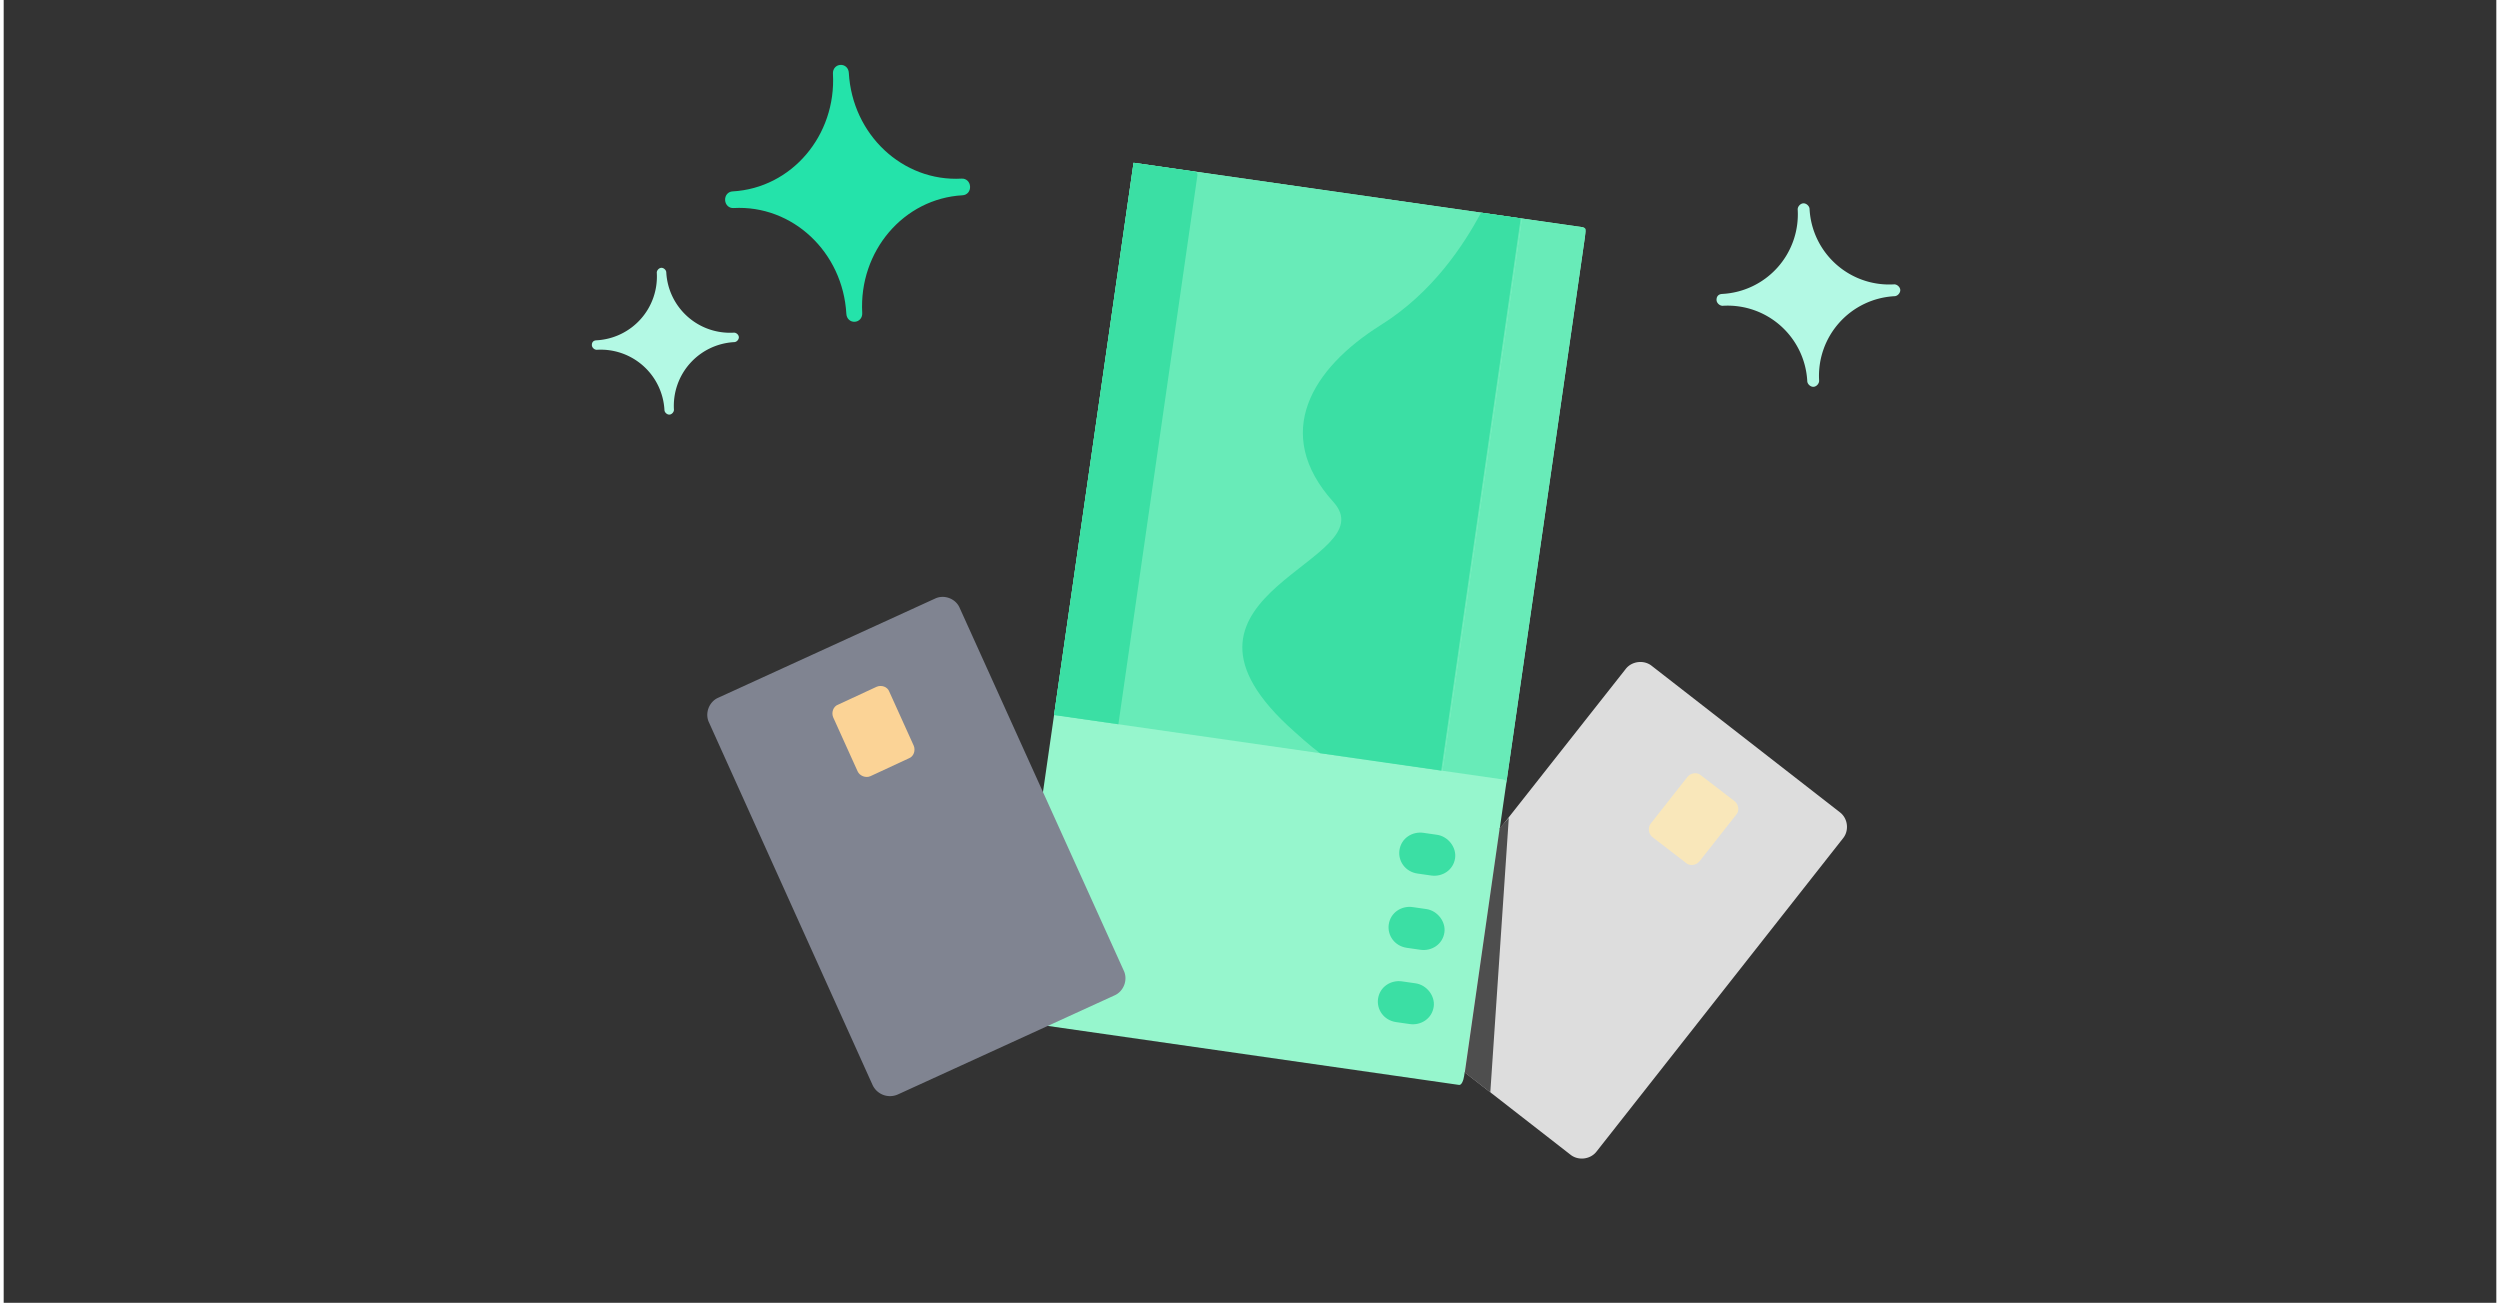 <svg width="213" height="111" viewBox="0 0 375 196" fill="none" class="" xmlns="http://www.w3.org/2000/svg" xmlns:xlink="http://www.w3.org/1999/xlink"><rect x="0" y="0" width="375" height="196" fill="#333333" stroke="none"/><path d="m206.916 147.704 37.08-47.028c.926-1.234 2.78-1.433 3.939-.504l28.288 22.014c1.24.921 1.438 2.764.503 3.919l-37.071 47.108c-.927 1.234-2.78 1.433-3.94.504l-28.287-22.014a2.886 2.886 0 0 1-.512-3.999Z" fill="#DDD"></path><path d="m247.808 123.873 5.5-6.989c.479-.592 1.455-.787 2.06-.221l5.037 3.875c.595.477.79 1.447.221 2.049l-5.5 6.989c-.48.592-1.456.787-2.06.221l-5.038-3.875c-.595-.477-.7-1.457-.22-2.049Z" fill="#F9E7BA"></path><g clip-path="url(#illustrationnewscardrecommendation_clip0_3_30949)"><path d="m169.983 24.49 67.545 9.692c.373.053.481.62.351 1.521l-18.162 126.155c-.104.721-.394 1.415-.766 1.362l-67.545-9.691L169.983 24.49Z" fill="#96F6CD"></path><path d="m169.983 24.49-11.961 83.083 58.428 8.383 11.961-83.082-58.428-8.383Z" fill="#68EBB8"></path><path d="m169.983 24.49 9.118 1.31c.372.052.532.26.481.62l-11.884 82.541-9.676-1.388 11.961-83.082Z" fill="#3BDFA4"></path><path d="m228.411 32.874 9.118 1.308c.372.053.532.26.48.62l-11.961 83.083c.052-.361-.108-.568-.48-.621l-9.118-1.308 11.961-83.082Z" fill="#68EBB8"></path><path d="m222.271 31.993 5.954.854-11.961 83.082-18.235-2.616c-1.545-1.142-3.224-2.67-4.903-4.199-21.245-19.97 14.952-24.71 6.924-33.588-9.334-10.352-3.178-20.138 7.056-26.579 7.927-4.933 12.578-12.175 15.165-16.954ZM215.138 151.453c-.26 1.802-1.93 2.85-3.605 2.609l-2.046-.293c-1.861-.267-2.956-1.896-2.723-3.518.26-1.802 1.93-2.85 3.605-2.61l2.046.294c1.675.24 2.956 1.896 2.723 3.518ZM216.747 140.279c-.259 1.802-1.93 2.85-3.604 2.61l-2.047-.294c-1.861-.267-2.956-1.896-2.722-3.518.259-1.802 1.929-2.85 3.604-2.61l2.047.294c1.675.24 2.956 1.896 2.722 3.518ZM218.355 129.105c-.259 1.802-1.929 2.85-3.604 2.61l-2.047-.294c-1.86-.267-2.955-1.896-2.722-3.518.26-1.802 1.93-2.85 3.604-2.61l2.047.294c1.675.24 2.956 1.896 2.722 3.518Z" fill="#3BDFA4"></path></g><path d="m130.733 163.262-24.62-54.563c-.668-1.391.012-3.126 1.372-3.724l32.613-14.913c1.39-.674 3.118 0 3.711 1.362l24.695 54.593c.668 1.391-.012 3.126-1.373 3.725l-32.612 14.912a2.89 2.89 0 0 1-3.786-1.392Z" fill="#808491"></path><path d="m128.461 116.027-3.663-8.099c-.304-.699-.026-1.654.755-1.928l5.768-2.677c.698-.307 1.65-.032 1.921.75l3.663 8.099c.304.699.026 1.654-.755 1.928l-5.768 2.677c-.698.307-1.617-.052-1.921-.75Z" fill="#FBD396"></path><path d="m219.811 161.361 5.256-36.793 1.368-1.527-2.782 41.299-3.842-2.979Z" fill="#4E4E4E"></path><path d="M89.164 51.198a9.598 9.598 0 0 0 9.092-10.154c-.02-.356.317-.732.674-.752.356-.02.733.316.753.673a9.598 9.598 0 0 0 10.165 9.08c.357-.02.733.316.753.672.02.356-.317.732-.674.752a9.598 9.598 0 0 0-9.092 10.154c.02.356-.317.732-.673.752-.357.02-.734-.316-.753-.672a9.598 9.598 0 0 0-10.166-9.08c-.356.02-.733-.316-.753-.673-.02-.356.139-.722.674-.752ZM258.532 44.222a11.998 11.998 0 0 0 11.366-12.692c-.025-.445.396-.915.842-.94.445-.025.916.395.941.84a11.996 11.996 0 0 0 12.706 11.35c.446-.025.917.395.942.84.024.446-.396.916-.842.94a11.998 11.998 0 0 0-11.366 12.693c.025.446-.396.916-.841.94-.446.026-.917-.395-.942-.84a11.997 11.997 0 0 0-12.706-11.35c-.446.025-.917-.395-.942-.84-.024-.445.174-.903.842-.94Z" fill="#B3F9E4"></path><path d="M109.658 28.795c8.872-.495 15.618-8.41 15.099-17.713-.04-.716.442-1.28 1.124-1.319.683-.038 1.224.47 1.264 1.186.519 9.303 8.104 16.418 16.976 15.923.682-.038 1.224.47 1.264 1.186.04.715-.442 1.28-1.125 1.319-8.871.495-15.617 8.409-15.098 17.712.04.716-.442 1.281-1.125 1.32-.682.037-1.224-.47-1.264-1.186-.519-9.304-8.104-16.418-16.975-15.924-.682.038-1.224-.47-1.264-1.185-.04-.716.442-1.281 1.124-1.32Z" fill="#24E3AA"></path><defs><clipPath id="illustrationnewscardrecommendation_clip0_3_30949"><path fill="#fff" transform="rotate(-81.808 164.31 -10.618) skewX(.028)" d="M0 0h130.369v68.801H0z"></path></clipPath></defs></svg>